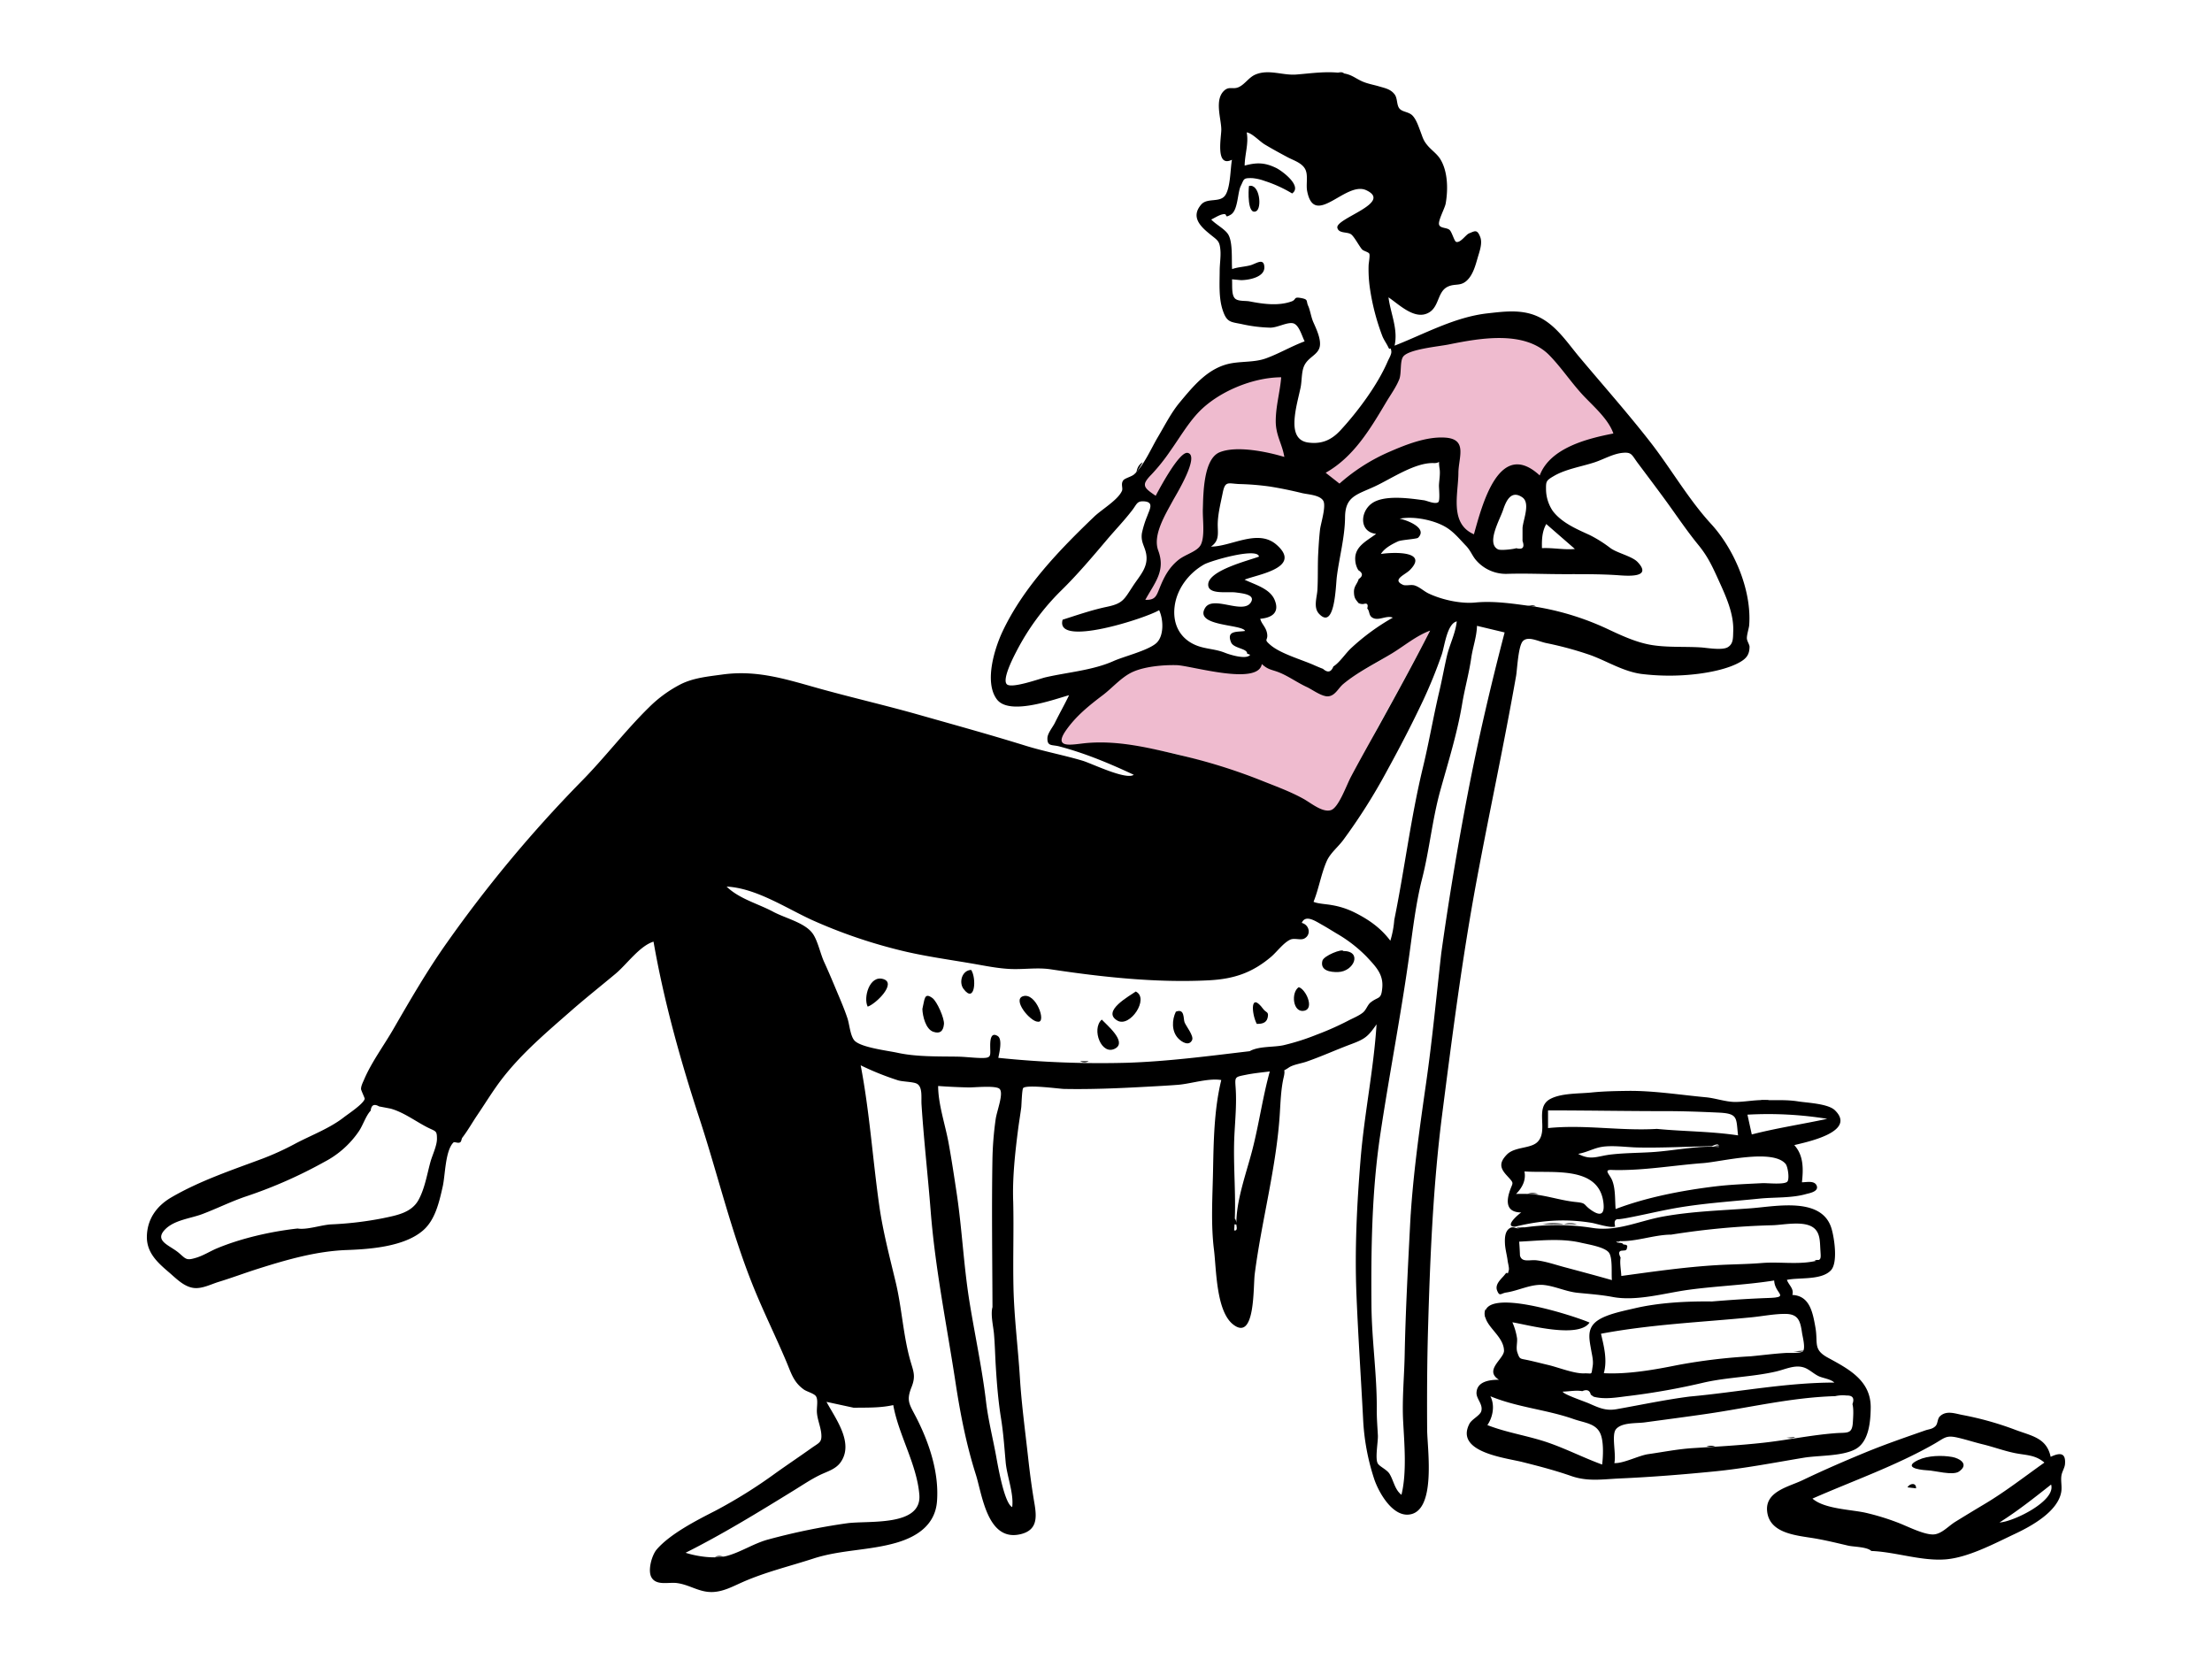 <svg xmlns="http://www.w3.org/2000/svg" width="1024" height="768" viewBox="0 0 1024 768"><rect width="1024" height="768" fill="none"/><path d="M662,292c-7.635,14.928-15.7,29.46-23.847,44.116-4.312,7.759-18.218,39.849-21.81,41.076-3.867,1.32-27.559-12.612-34.359-15.341C569.9,357,558.42,352.408,545.8,349.418c-14.132-3.349-28.377-5.818-43.036-4.573-6.421.546-17.048,2.1-10.667-6.922,4.652-6.577,9.158-12.634,15.476-17.385,4.6-3.459,11.339-9.8,16.723-12.114,5.649-2.425,13.98-1.888,20.051-1.745,6.563.155,37.844,9.916,39.565-.257,3.191,2.9,5.049,1.78,8.7,3.2,4.121,1.6,6.69,4.7,10.782,6.573,2.655,1.217,7.549,6.023,10.5,6.052,3.923.039,4.979-3.21,7.8-5.608,6.311-5.374,14.716-8.911,21.565-13.58C649.289,298.944,655.031,294.658,662,292ZM593.276,174c-.536,6.815,1.3,13.147,1.259,20.159-.019,3.06-.158,6.119.771,9.067.834,2.643.251,7.391.694,10.158-7.806-2.376-22.309-5.9-30.279-2.7-7.619,3.063-8.578,17.23-8.846,24.121-.183,4.7,1.9,11.931.321,16.427-.737,2.1-.743,2.774-.7,2.963l.006.02c-.15-.077-.762-.076-2.919,1.481-2.14,1.542-4.693,2.392-6.807,4.1-3.844,3.1-4.5,6.616-6.4,11.111-1.843,4.366-6.752,8.246-12.232,8.088,4.405-7.984,10.521-15.44,7.011-24.817-2.648-7.078,1.994-15.384,5.645-22.107,1.209-2.227,14.61-19.286,8.672-20.488-3.856-.782-12.707,17.326-14.4,20.488-4.723-3.193-6.844-7.129-3.209-11.938,2.792-3.693,6.22-6.851,8.937-10.675,4.412-6.207,8.712-13.615,13.952-19.128C563.959,180.649,580.024,174.059,593.276,174Zm-36.771,80.219c.052.035.03.069.007.017Zm160.455-90.8c5.881,5.634,13.32,10.307,19,16.22,4.975,5.176,11.674,13.883,14.037,20.8-12.126,2.337-32.275,9.5-37.1,22.221C694.038,205.35,686.742,237,683,250.236c-11.037-4.776-8.836-20.676-8.69-29.96.113-7.364,4.6-16.081-6.094-16.684-7.991-.449-15.751,2.805-22.958,5.852a95.136,95.136,0,0,0-25.69,16.025L612,219.577c12.415-6.97,18.886-20.3,26.153-32.5,2.318-3.891,5.415-8.217,7.1-12.422,1.169-2.908,1.992-8.778,3.274-11.363,2.017-4.065,21.714-5.184,26.932-6.232C689.239,154.3,705.7,152.639,716.96,163.423Z" fill="#efbbcf" fill-rule="evenodd"/><g transform="translate(67.995 33.043)"><path d="M645.826,220.711c5.088-.26,10.154.877,15.242.381q-6.627-5.772-13.253-11.541c-1.952,3.427-2.094,7.325-1.989,11.16Zm-120.717-79.1c-13.17.058-29.235,6.673-38.384,16.334-4.847,5.121-8.853,12-12.953,17.749A87.688,87.688,0,0,1,465,186.672c-4.867,4.943-3.473,6.073,2.01,9.795,1.736-3.252,10.938-20.639,14.795-19.857,5.86,1.189-5.458,19.556-6.7,21.844-3.661,6.769-9.573,16.226-6.917,23.365,3.505,9.425-1.577,14.8-5.99,22.827,4.635.135,5.091-1.673,6.688-5.625,2.052-5.081,4.29-9.325,8.628-12.837,3.359-2.719,8.853-3.865,10.432-7.148,1.952-4.06.727-12.075.885-16.591.24-6.861.258-23.082,7.819-26.131,7.922-3.194,22.165-.183,29.91,2.183-.967-6.047-4.017-10-3.975-16.717.045-7.033,1.982-13.309,2.519-20.167ZM423.933,253.83c6.889-2.182,13.42-4.48,20.508-5.965,7.417-1.557,7.913-3.337,12.094-9.7,3.169-4.821,7.015-8.58,6.117-14.485-.576-3.788-2.649-5.633-2.026-9.892a45.509,45.509,0,0,1,2.509-8.033c1.092-3.081,3.354-6.574-1.906-6.726-2.9-.084-3.048,1.448-5.013,4.021-3.628,4.754-7.8,9.069-11.665,13.628-6.7,7.915-13.816,16.338-21.3,23.663a110.8,110.8,0,0,0-20.678,28.1c-.984,1.906-6.965,13.131-4.413,15.333,2.343,2.021,15.375-2.693,17.752-3.245,10.258-2.381,21.9-3.231,31.592-7.556,4.937-2.2,15.833-4.833,19.733-8.243,3.626-3.169,3.463-10.846,1.359-15.314-5.889,3.663-48.458,17.484-44.662,4.409Zm128.161-63a86.723,86.723,0,0,1,23.487-14.881c7.592-3.3,17.023-6.981,25.469-6.407,10.524.712,6.126,9.189,6.089,16.408-.049,9.578-4.247,23.376,7.189,28.346,3.734-13.263,11.6-44.625,30.455-27.246,4.818-12.753,22-17.069,34.1-19.411-2.194-6.442-8.855-12.274-13.472-17.111-5.776-6.049-10.336-13.139-16.123-19.074-11.432-11.72-32.141-7.957-46.614-5.035-4.83.974-18.835,2.2-21.176,5.746-1.467,2.226-.647,7.661-1.735,10.382-1.5,3.749-4.06,7.223-6.115,10.686-7.5,12.633-15.123,25.347-27.952,32.581Zm41.951,68.058c-6.787,2.605-11.78,6.959-17.8,10.627-7.3,4.446-15.859,8.611-22.41,14.1-2.4,2.009-3.744,5.479-7.052,5.7-2.878.2-7.263-3.147-9.815-4.316-4.28-1.965-8.368-4.942-12.669-6.693-3.535-1.439-5.1-1.145-8.158-3.943-1.716,10.21-32.925.666-39.472.51-6.057-.143-14.368.575-20,3.008-5.372,2.32-9.571,7.425-14.169,10.9-6.3,4.769-12.316,9.593-16.956,16.195-6.366,9.053,3.238,6.491,9.643,5.944,14.62-1.249,28.841,2.233,42.936,5.593A258.991,258.991,0,0,1,515.217,328c6.783,2.739,13.921,5.257,20.3,8.817,3.363,1.878,8.817,6.474,12.675,5.149,3.539-1.214,7.066-11.358,9.211-15.41,4.167-7.864,8.55-15.6,12.852-23.385,8.125-14.711,16.174-29.3,23.79-44.284Zm-83.522,194.7c4.183-2.4,11-1.755,15.627-2.762a105.788,105.788,0,0,0,15.466-4.922,132.956,132.956,0,0,0,14.428-6.406c2.109-1.119,4.92-2.221,6.869-3.774,1.571-1.252,2.143-3.577,3.592-4.713,3.778-2.963,4.888-1.1,5.4-6.82.549-6.209-2.934-9.725-7.27-14.371a64.355,64.355,0,0,0-13.8-10.678c-2.158-1.294-4.463-2.75-6.666-3.984-3.331-1.871-7.8-4.98-9.544-.966,3.641.929,4.444,5.579,1.157,7.25-1.8.918-4.536-.43-6.571.546-3.141,1.506-6.163,5.708-8.852,7.971-8.826,7.431-17.267,10.217-28.82,10.814-24.139,1.245-49.417-1.508-73.092-5.086-6.093-.922-12.176.076-18.326-.144-5.984-.213-12.223-1.522-18.105-2.533-11.33-1.946-23.272-3.547-34.426-6.411a237.579,237.579,0,0,1-39.69-13.746c-12.148-5.566-25.879-14.764-39.524-15.473,5.822,5.7,14.548,7.9,21.552,11.653,5.724,3.067,14.676,5.037,18.293,10.092,2.354,3.29,3.535,9.333,5.313,13.191,1.967,4.27,3.782,8.607,5.6,12.94,1.829,4.36,3.734,8.722,5.219,13.213.92,2.786,1.316,8.561,3.488,10.467,3.464,3.039,15.061,4.388,19.731,5.4,8.718,1.89,18.662,1.638,27.554,1.769,3.675.054,7.379.556,10.89.624,4.931.094,4.461-.76,4.39-5.04-.04-2.571.012-7.247,3.45-5.13,2.343,1.444.731,7.834.3,10.1a456.575,456.575,0,0,0,59.642,2.284c19.211-.643,37.757-3.121,56.734-5.358Zm88.641-45.056c3.464-24.87,7.684-50.155,12.408-74.7,4.774-24.806,10.514-49.387,16.97-74.1l-12.794-3.058c-.158,5.207-1.919,9.73-2.67,14.913-1.036,7.155-3.017,14.1-4.2,21.232-2.252,13.555-6.426,26.818-10.1,40.035-3.748,13.475-5,27.358-8.444,40.9-2.839,11.157-4.289,23.447-5.873,34.917-3.845,27.827-9.323,55.708-13.492,83.549-3.91,26.1-4.3,52.735-4.077,79.08.138,16.086,2.592,32.124,2.463,48.231-.031,3.981.3,7.95.511,11.925.146,2.8-1.361,10.579-.083,12.928.809,1.488,4.283,2.859,5.513,4.925,1.946,3.267,2.356,7.173,5.481,9.646,2.533-10.217,1.336-23.7.782-34.128-.535-10.046.505-20.428.71-30.629.4-20.01,1.46-39.727,2.486-59.747,1.124-21.955,4.323-44.444,7.446-66.234,2.841-19.812,4.737-39.977,6.969-59.683Zm-92.7-311.889-4.12-.383c.205,2.894-.406,7.581,1.634,9.091,1.546,1.144,4.676.768,6.55,1.134,6.142,1.2,13.26,2.205,19.357.017,2.369-.849.848-2.181,4.11-1.628,3.93.668,2.495,1.29,3.63,3.742.874,1.892,1.324,5.111,2.316,7.383,1.328,3.04,4.019,8.479,2.869,11.989-1.118,3.412-5.291,4.443-7.064,8.307-1.32,2.873-1.008,7.049-1.693,10.213-.914,4.221-2.07,8.425-2.581,12.723-.642,5.414-.422,11.768,6.287,12.608,6.227.78,10.679-1.221,14.854-5.756,7.975-8.656,17.08-20.877,21.764-31.766.547-1.273,1.894-3.4,1.707-4.757-.371-2.694-.533.032-1.387-1.838-.815-1.789-2.094-3.412-2.846-5.4a104.563,104.563,0,0,1-5.707-22.156,60.9,60.9,0,0,1-.572-10.251c.027-1.179.735-4.719.313-5.526s-2.674-1.2-3.373-2.008c-1.3-1.5-3.524-5.754-4.96-6.88-1.767-1.384-5.72-.288-6.438-3.041C549.966,68.06,577.138,60.883,564.443,55c-9.477-4.39-24.014,17.8-27.328.339-.575-3.025.52-7.131-.807-9.9-1.467-3.064-5.458-4.209-8.246-5.7-3.558-1.9-7.153-3.854-10.61-5.936-2.372-1.427-5.789-5.216-8.313-5.563.994,5.143-.911,10.241-.943,15.374,5.468-1.48,9.231-1.511,14.628,1.12,2.57,1.252,12.254,8.359,7.348,11.777a60.534,60.534,0,0,0-12.658-5.769,22.711,22.711,0,0,0-5.789-1.325c-4.315-.087-3.708.365-5.327,3.618-1.562,3.134-1.227,11.308-4.655,13.309-3.545,2.069-.811-.827-3.838-.158-1.727.382-3.608,1.666-5.189,2.391,2.166,2.351,6.537,4.5,7.973,7.108,2.1,3.807,1.369,11.68,1.7,15.845,2.743-.982,5.63-1.022,8.411-1.751,2.613-.686,6.238-3.657,6.511.71.3,4.866-7.389,6.157-10.844,6.157Zm35.7,128.125c.213-4.205.447-8.409.915-12.6.316-2.812,2.986-10.969,1.477-13.439-1.642-2.687-7.143-2.858-9.79-3.5-5.074-1.237-9.941-2.25-15.1-3.067a123.077,123.077,0,0,0-13.993-1.126c-5.206-.235-6.5-1.617-7.647,4.119-.9,4.511-2.118,9.209-2.286,13.828-.159,4.334,1.151,8.1-3.146,11.018,9.434,0,21.72-8.4,30.328-.888,12.314,10.739-9.115,13.833-14.766,16.2,4.7,2.283,11.671,4.076,13.882,9.291,2.481,5.844-1.119,8.329-6.629,8.8.518,2.253,2.5,3.716,3.093,6.425.865,3.972-1.942,2.657,1.639,5.729,4.717,4.044,14.425,6.748,20.209,9.324q2.032.909,4.112,1.706,3.249,2.893,4.8-1.1c2.967-1.878,5.608-6.069,8.24-8.506a102.124,102.124,0,0,1,19.277-14.1c-2.885-1.194-6.335,1.505-9.1.191-2.237-1.062-1.395-2.994-2.734-4.441q.806-2.83-1.7-2.071a4.041,4.041,0,0,1-2.331-.424c-1.4-1.734-2.029-2.3-2.122-4.982-.1-2.842,1.548-3.845,2.18-6.121q3.079-2.1-.14-4.122a9.73,9.73,0,0,1-1.444-4.7c-.408-6.27,5.314-8.8,9.678-12.113-7.814-.859-7.516-10.023-2.109-14.03,5.6-4.153,17.469-2.452,24.245-1.516,1.41.194,5.217,2.012,6.642.852.874-.71.257-6.715.3-7.775.092-2.406.676-5.275.293-7.669-.8-5.012.9-2.487-2.71-2.627-8.587-.333-19.523,7.163-27.077,10.7-8.456,3.956-13.891,4.565-13.979,14.373-.084,9.288-2.688,18.542-3.825,27.681-.5,3.991-.852,24.728-8.157,17.076-2.832-2.968-1.018-7.533-.808-11.194.287-5.037.117-10.152.29-15.2ZM69.772,535.667c4.18.742,10.989-1.658,15.549-1.909a158.344,158.344,0,0,0,24-2.858c6.112-1.3,13.077-2.441,16.373-8.357,2.946-5.288,3.988-11.909,5.575-17.68.842-3.063,3.017-7.506,3.017-10.675,0-4.121-.556-3.309-4.853-5.564-5.44-2.854-10.732-6.83-16.6-8.45q-2.663-.521-5.328-1.019-3.449-2-3.9,1.965c-2.244,2.366-3.559,6.727-5.442,9.494A43.69,43.69,0,0,1,82.119,504.86a213.85,213.85,0,0,1-35.982,15.875c-7.073,2.358-13.6,5.667-20.508,8.267-5.538,2.083-13.182,2.717-17.437,7.353-4.8,5.231,2.578,7.133,6.679,10.669,3.36,2.9,3.426,3.563,8.022,2.156,3.424-1.048,6.46-3.052,9.749-4.411,11.265-4.653,24.9-7.749,37.129-9.1Zm257.443,82.972q-6.3-1.363-12.6-2.723c4.128,7.707,12.812,18.985,6.579,27.906-2.329,3.332-6.2,4.283-9.664,5.974-4.19,2.046-8.057,4.668-12.017,7.106-16.33,10.055-32.926,20.252-50.133,28.879,5.387,1.739,13.669,2.942,19.217,1.427,6.46-1.765,12.441-5.815,19.074-7.587a298.8,298.8,0,0,1,36.512-7.509c9.881-1.331,34.615,1.678,33.414-13.183-1.141-14.109-9.569-27.569-12.076-41.517-6.154,1.366-12.024,1.127-18.311,1.227ZM577.454,392.818c4.785-23.486,7.643-47.37,13.288-70.688,2.815-11.632,4.8-23.424,7.55-35.059,1.281-5.413,2.248-10.879,3.494-16.282,1.263-5.47,3.979-10.519,4.6-16.174-4.573,1.132-5.631,11.6-7.017,15.545a220,220,0,0,1-8.583,21.1c-5.194,11-10.705,21.613-16.564,32.277A267.725,267.725,0,0,1,553.8,355.871c-2.535,3.375-5.976,6.02-7.611,9.722-2.57,5.825-3.651,12.767-6.106,18.827,1.73.878,6.2,1.1,8.316,1.515a37.188,37.188,0,0,1,10.495,3.346c6.673,3.3,12.279,7.219,16.738,13.163a43.849,43.849,0,0,0,1.821-9.626Zm-186,179.192c-.079-22.619-.4-45.431-.029-67.882a153.214,153.214,0,0,1,1.514-19.146c.567-3.889,3.908-12.154,1.712-14.019-1.877-1.594-11.782-.544-14.213-.6-4.715-.109-9.414-.319-14.138-.673,0,8.382,3.275,17.9,4.8,26.193,1.418,7.736,2.584,15.514,3.755,23.284,2.534,16.827,3.255,33.886,6.006,50.758,2.493,15.3,5.782,30.533,7.6,45.828.995,8.4,3.008,16.318,4.573,24.709.817,4.377,3.8,22.4,7.549,24.172.794-6.466-2.447-14.273-3.028-20.81-.6-6.75-1.063-13.544-2.157-20.329-1.285-7.965-1.934-16.128-2.427-24.191-.3-4.935-.392-9.854-.819-14.784-.308-3.578-1.662-9-.69-12.509ZM509.332,269.549c.156-2.463-6.219-2.363-7.406-5.2-2.409-5.748,3.081-4.714,6.456-5.308-1.2-3.2-23.739-2.033-18.488-10.664,3.642-5.987,17.453,3.177,21.144-2.513,2.426-3.737-4.176-4.251-6.795-4.626-3.94-.564-13.222,1.26-12.917-3.853.385-6.424,18.431-10.858,23.493-12.745-.561-4.4-22.28,1.854-25.423,3.637-7.115,4.037-12.565,11.278-13.609,19.326-1.216,9.365,3.533,16.739,12.886,19.037,3.9.958,6.782,1.065,10.39,2.505,2.375.947,10.059,3.309,11.686.919l-1.417-.52Zm127.5-58.245c.36-4,3.727-11.526-.152-14.154-5.428-3.677-7.676,2.382-8.906,6.022-1.5,4.444-7.826,15.322-2.3,18.091,1.285.644,7.38-.1,8.455-.53q4.492,1.172,2.9-3.367ZM504.374,534.24c-.341-10.929,4.553-24.069,7.326-34.773,3.144-12.129,4.8-24.5,8.13-36.5-3.705.446-7.444.811-11.1,1.554-5,1.014-5.084.854-4.725,5.753.535,7.357-.166,14.571-.546,21.925-.761,14.725,1.093,29.692-.14,44.324q1.648.418,1.059-2.288ZM642.65,247.8a126.376,126.376,0,0,1,34.418,10.752c6.019,2.818,12.648,5.845,19.373,6.97,7.473,1.251,15.4.664,23.029,1.147,2.69.169,9.762,1.477,12.385-.106,2.6-1.568,2.4-4.224,2.517-7.391.315-8.145-3.372-16.12-6.687-23.428-2.844-6.269-4.994-11.056-9.407-16.45-5.667-6.926-10.6-14.4-15.909-21.631-4-5.45-8.045-10.822-12.124-16.265-2.918-3.9-2.779-5.239-7.177-4.8-4.33.43-8.69,2.989-12.769,4.346-6.054,2.013-13.385,3.118-18.906,6.338-3.569,2.082-3.729,2.465-3.687,6.1a18.233,18.233,0,0,0,3.154,10.159c4.206,5.5,11.177,8.406,17.159,11.147a59.736,59.736,0,0,1,9.533,6.022c3.319,2.359,10.016,3.748,12.556,6.436,7.4,7.828-6.067,6.28-9.828,6.044-8.117-.511-16.19-.433-24.367-.439-8.925-.006-17.779-.421-26.579-.131a18.287,18.287,0,0,1-14.406-6.8c-1.616-2.111-2.246-4.106-4.36-6.3-2.77-2.867-5.18-5.888-8.55-8.107-5.515-3.63-15.536-5.685-22.1-4.329,2.351.328,13.407,4.092,8.54,8.822-.593.576-7.7.953-9.25,1.663-2.79,1.281-6.306,3.143-7.942,5.849,4.764-.8,22.432-1.723,13.419,7.418-2.213,2.244-8.565,4.483-3.159,6.869,1.241.548,3.726-.228,5.324.267,2.376.735,4.318,2.7,6.544,3.751,6.313,2.978,15.015,4.815,21.6,4.162,9.111-.9,18.6.723,27.654,1.916ZM401.05,523.224c.311,13.131-.163,26.34.117,39.531.3,14.087,2.106,27.893,2.968,41.839.773,12.5,2.461,24.759,3.832,37.2.788,7.164,1.7,14.016,2.91,21.126,1.136,6.654,1.329,12.517-6.625,14.306-15.209,3.422-17.572-18.457-20.511-27.676-4.388-13.758-7.2-28.2-9.375-42.463-4.047-26.563-9.429-52.755-11.529-79.542-1.293-16.495-3.168-32.822-4.232-49.3-.209-3.229.615-8.205-2.221-9.643-1.706-.864-6.4-.872-8.557-1.5a128.723,128.723,0,0,1-17.385-6.98c4.154,21.72,5.526,43.333,8.642,65.244,1.653,11.626,4.817,23.673,7.559,35.117,2.841,11.857,3.472,24.625,6.749,36.225,1.444,5.112,2.666,7.2.571,12.443-2.57,6.441-.865,7.983,2.358,14.309,5.929,11.638,10.455,25.374,9.45,38.495-.82,10.715-8.917,16.325-18.946,19.216-12.546,3.616-25.683,3.188-38.305,7.294-11,3.577-22.169,6.219-32.848,10.941-4.306,1.9-8.4,4.162-13.179,4.512-6.557.476-10.979-3.329-17.172-4.122-3.871-.494-9.54,1.352-11.769-2.706-1.769-3.217.232-10.237,2.452-12.826,6.234-7.278,18.719-13.619,27.126-17.913a228.829,228.829,0,0,0,28.044-17.532c5.441-3.874,10.991-7.59,16.429-11.469,3.6-2.569,4.964-2.585,4.6-6.664-.293-3.254-1.76-6.409-2.016-9.741-.2-2.552.7-6.03-.508-7.7-.887-1.228-4.217-2.094-5.526-3.025-4.788-3.394-5.876-7.593-8.05-12.756-4.939-11.727-10.613-23.124-15.382-34.945-10.24-25.38-16.488-52.068-24.977-77.966-8.672-26.46-16.427-54.236-21.2-81.687-6.392,1.945-12.423,10.551-17.513,14.809C210.148,423.433,203.1,429,196.36,434.911c-11.053,9.693-22.245,19.119-31.379,30.726-4.4,5.59-8,11.607-11.988,17.48-2.3,3.393-4.447,7.234-6.939,10.462-.4.518-.412,1.582-.843,2.023-.95.969-2.762-.322-3.371.317-3.755,3.927-3.706,15.078-4.877,20.26-1.612,7.142-3.423,15.354-9,20.275-8.614,7.6-24.5,8.78-35.4,9.175-13.99.506-27.561,4.4-40.834,8.592-6.191,1.953-12.22,4.237-18.434,6.133-3.574,1.092-7.651,3.268-11.468,2.85-4.6-.5-8.237-4.378-11.609-7.257C4.825,551.343-.17,546.8,0,539.248c.195-8,4.527-14.035,11.352-18.008,13.2-7.681,27.953-12.6,42.176-17.912A128.127,128.127,0,0,0,68.86,496.3c7.363-3.872,15.84-7.032,22.373-12.144,1.927-1.508,9.005-6.129,9.609-8.513.079-.311-1.69-3.95-1.7-4.527-.018-1.485.862-3.093,1.4-4.364,3.4-8,9.111-15.7,13.475-23.248,7.992-13.818,16.015-27.71,25.281-40.706a603.434,603.434,0,0,1,61.635-73.9c10.921-11.026,20.358-23.534,31.433-34.408a59.062,59.062,0,0,1,14.426-10.61c6.027-3.117,12.792-3.728,19.7-4.679,16.74-2.3,30.72,2.647,46.436,6.957,14.858,4.073,29.732,7.509,44.673,11.751,16.408,4.659,32.648,9.128,49,14.206,8.739,2.713,17.73,4.379,26.511,6.982,4.228,1.252,20.213,9.1,23.738,6.524-11.1-5.211-22.482-9.961-34.362-13.106-3.5-.925-5.734.1-5.6-3.919.071-2.191,2.534-5.149,3.42-6.953,2.123-4.318,4.527-8.538,6.6-12.869-7.532,2.138-27.777,9.54-33.453,1.888-5.94-8.009-.981-23.712,2.742-31.554,9.718-20.472,26.245-37.555,42.349-52.986,3.484-3.337,10.993-7.694,12.849-11.943.565-1.293-.664-3.191.61-4.869.757-1,3.8-1.681,5.016-2.757,4.428-3.92,7.961-12.168,11.02-17.307,3.205-5.382,6.092-11.21,10.119-16.039,6.586-7.9,13.386-16.266,24.052-18.113,5.231-.9,10.787-.422,15.8-2.229,6.063-2.185,11.824-5.627,17.946-7.889-1.519-3.123-2.75-8.089-5.7-8.43-2.837-.329-7,2.11-10.246,2.092a68.011,68.011,0,0,1-13.367-1.688c-5.066-1-6.735-.82-8.581-6.315-1.937-5.756-1.449-12.442-1.432-18.421.007-2.922.587-6.549.338-9.416-.373-4.321-1.214-4.487-4.6-7.235-4.232-3.433-9.449-7.977-4.265-13.942,2.8-3.223,8.557-.717,11.038-4.18,2.527-3.528,2.4-12.389,3.174-16.533-7.789,3.829-4.933-10.486-4.934-13.93,0-5.012-3.361-14.026,1.475-18.2,2.247-1.936,3.916-.334,6.485-1.447,2.932-1.27,4.778-4.6,7.9-5.891,6.2-2.567,12.528.524,18.893.014,7.3-.585,14.472-1.713,21.813-.542,3.478.553,4.942,1.874,7.885,3.355,2.83,1.424,5.7,1.814,8.774,2.731,2.736.816,5.134,1.228,6.981,3.612,1.462,1.886.867,5.057,2.342,6.683,1.455,1.6,4.334,1.369,6.068,3.271,1.665,1.825,2.661,4.842,3.527,7.114,1.169,3.06,1.306,4.209,3.365,6.658,1.795,2.137,4.379,3.856,5.877,6.293,3.529,5.746,3.619,14.056,2.493,20.52-.383,2.2-3.573,7.891-3.074,9.764.475,1.783,3.467,1.314,4.822,2.441,1.17.974,2.2,5.315,3.124,5.58,1.994.572,4.454-3.367,5.966-3.957,2.626-1.027,3.725-2.081,5.18,1.79,1.078,2.873-.424,6.771-1.215,9.513-1.006,3.49-2.118,7.693-4.784,10.331-3.134,3.1-5.643,1.407-9.1,3.078-5.183,2.5-3.654,10.334-10.031,12.572-6.077,2.132-12.773-4.576-17.369-7.66.952,7.486,4.536,14.7,2.815,22.372,13.978-5.476,27.8-13.248,43.034-14.96,7.767-.874,15.613-1.908,22.945,1.316,8.582,3.774,13.841,12.1,19.65,19.016,10.917,13,22.119,25.636,32.6,39.054,9.611,12.309,17.714,26.571,28.293,38.1,10.726,11.687,18.822,30.65,17.647,46.835-.106,1.46-1.237,4.779-1.06,6.355.138,1.206,1.235,2.736,1.218,3.709-.06,3.275-1.143,5.161-4.264,6.977-5.412,3.152-13.476,4.747-19.591,5.529a106.885,106.885,0,0,1-26.207.042c-8.384-1.147-15.754-5.84-23.465-8.676a159.346,159.346,0,0,0-20.662-5.63c-3.92-.877-8.26-3.3-10.683-.955-2.224,2.158-2.686,13.226-3.2,16.169-5.623,31.9-12.3,62.716-18.223,94.452-6.707,35.972-11.294,71.93-15.958,108.208-4.24,32.976-5.626,66.325-6.574,99.271-.453,15.716-.518,31.263-.422,46.992.054,8.808,4.457,38.209-8.6,39.334-7.673.664-13.811-10.338-15.867-16.337a104.4,104.4,0,0,1-5.191-28.189c-1-19.169-2.3-38.351-3.076-57.528-.837-20.775.228-41.934,1.936-62.642,1.719-20.846,6.05-41.388,7.378-62.265-3.985,5.687-5.261,6.756-11.9,9.232-6.946,2.594-13.628,5.661-20.637,8.079-2.384.822-6.1,1.337-8.06,2.684-3.607,2.484-1.237-.335-2.389,4.5-1.23,5.166-1.462,11.368-1.789,16.675-1.535,24.91-8.436,49.643-11.619,74.422-.768,5.983.328,31.379-9.968,23.375-7.929-6.164-7.772-25.525-8.9-34.594-1.5-12.089-.665-24.518-.428-36.68.271-13.851.5-28.378,3.808-41.9-5.913-1.012-14.138,1.745-20.09,2.209-5.154.4-10.29.656-15.415.938-12.222.671-24.81,1.207-37.238.967-2.263-.044-17.044-2.114-18.933-.445-.613.541-.8,7.994-.915,8.9-.435,3.424-1.025,6.845-1.465,10.251-1.4,10.885-2.671,22.574-2.269,33.456Z" fill-rule="evenodd"/><path d="M620.551,626.676c9.327,3.645,19.227,4.968,28.633,8.288,8.409,2.969,16.218,6.96,24.5,9.978.485-3.842.742-10.346-.676-13.966-2.008-5.126-7.294-5.252-12.5-7.078-12.665-4.443-25.988-5.38-38.562-10.572,2.153,4.144,1.192,9.632-1.395,13.35m161.011-13.405c-20.145.591-39.4,5.278-59.249,8.178-9.662,1.409-19.331,2.668-29,3.984-3.721.506-10.5-.09-13.208,3.131-2.242,2.67.215,11.777-.781,15.689,4.072.3,11.3-3.5,15.72-4.133,6.882-.979,13.673-2.349,20.625-2.786,11.012-.694,21.832-1.283,32.825-2.509,11.179-1.246,22-3.562,33.264-4.409,5.478-.412,7.681.615,8-5.167.127-2.261.437-6.046-.2-8.275q1.52-4.112-2.7-3.994a15.875,15.875,0,0,0-5.3.291M742.6,594.815c5.447-.51,10.918-1.244,16.379-1.55,1.107-.063,6.724.275,7.642-.755,1.3-1.456-.148-6.783-.387-8.432-.809-5.6-1.7-8.864-7.819-8.877-5.16-.012-10.5,1.079-15.642,1.582-23.333,2.287-46.548,3.253-69.624,7.6,1.405,5.981,3,12.152,1.319,18.269,11.07.571,23.223-1.559,34.042-3.744a261.474,261.474,0,0,1,34.09-4.089M705.67,538.5c-8.337.038-17.148,3.709-25.374,2.891-.123,1.53,2.51.26,3.237,1.692q2.329.006,1.619,1.523a1.084,1.084,0,0,1-1.059,1.212c-.363.033-.726.063-1.087.094q-2.387.078-.781,3.222c-.46,2.6.229,5.9.33,8.505,14.783-2.012,29.145-4.1,44.032-5,7.029-.424,14.052-.423,21.071-1,7.724-.636,16.155.728,23.7-.718,4.037-.773,3.614-.719,3.32-5.969-.18-3.189-.113-6.975-2.71-9.3-4.336-3.885-14.211-1.639-19.4-1.5A354.428,354.428,0,0,0,705.67,538.5m8.533,74.961c22.333-2.028,44.5-6.47,66.957-6.47-1.588-1.587-5.047-2-7.023-2.862-2.254-.986-4.381-3.087-6.583-3.95-4.419-1.73-8.916.674-13.455,1.713-10.949,2.507-22.183,2.593-33.15,5.052a321.437,321.437,0,0,1-34.369,6.178c-5.5.614-11.4,1.862-16.83.41l-1.324-.946q-.713-3.033-3.955-1.619c-2.746-.524-6.242.152-9.007.221-.112,1.1,10.1,4.567,12.048,5.424,4.691,2.066,7.873,3.579,12.883,2.693,11.284-1.993,22.382-4.371,33.808-5.844m-78.561-65.293c.873,3.4,4.538,1.855,7.693,2.229,4.234.5,8.448,1.963,12.55,3.065,7.448,2,14.9,3.975,22.317,6.092-.292-3,.37-9.815-1.213-12.474-1.661-2.786-9.536-4.007-13.2-4.857-9.244-2.139-19.118-.921-28.509-.471q.247,3.2.366,6.416m88.8,21.285c8.771-.743,17.552-1.32,26.348-1.63,10.056-.352,2.747-1.959,2.535-8.092-13.218,2.109-26.553,2.525-39.729,4.327-10.916,1.495-23.921,5.4-35.056,3.3-5.251-.988-10.614-1.369-16.2-1.927-5.27-.527-10.243-2.983-15.45-3.593-5.844-.685-11.815,2.6-17.629,3.468-2.465.369-3.037,2.04-4.2-.927-1.207-3.076,2.25-5.591,3.611-7.431,1.589-2.149.929,1.341,1.811-2.015.248-.941-.423-3.3-.546-4.317-.311-2.561-1.116-5.34-1.241-7.9-.116-2.348-.136-5.931,2.413-7.3,1.555-.836,2.658.384,4.013.147a105.788,105.788,0,0,1,33.771-.215c11.637,1.925,21.653-3.172,33.123-5.239,13.455-2.424,27.052-2.788,40.624-3.812,11.6-.876,32.807-5.417,37.228,9.4,1.252,4.2,3.076,15.761-.293,19.334-4.419,4.693-14.652,3.2-20.367,4.415.854,2.432,3.4,4.085,2.519,6.981,8.009.378,9.425,7.943,10.679,15.006,1.3,7.306-1.234,10.211,5.749,14.016,9.733,5.3,20.043,10.657,19.852,23.286-.1,6.35-.806,15.926-7.326,19.22-6.377,3.223-16.763,2.679-23.792,3.848-13.612,2.267-27.272,4.926-40.967,6.287-14.583,1.45-29.407,2.639-44.014,3.287-7.958.354-14.833,1.556-22.519-1.122-7.557-2.633-14.95-4.555-22.746-6.511-7.7-1.927-31.261-4.525-24.394-17.688,1.1-2.107,4.853-3.781,5.46-5.773.978-3.213-2.327-5.72-2.188-8.623.252-5.311,6.244-5.978,10.382-5.978-7.092-4.436,2.406-9.688,2.349-13.454-.1-6.635-8.351-10.941-8.818-16.5-1.135-13.536,41.8.558,48.413,3.487-5.087,7.543-28.687,1.016-35.716-.129a29.382,29.382,0,0,1,2.153,7.362c.225,2.1-.578,4.5.157,6.618,1.16,3.345,1.12,2.705,5.226,3.616,3.039.674,6.043,1.454,9.071,2.168,4.652,1.1,11.969,4.042,16.578,3.881,4.042-.14,3.244,1.113,3.985-3.377.4-2.413-.282-4.978-.688-7.342-.849-4.954-2.091-9.642,2.236-13.2,4.125-3.39,12.821-5,17.88-6.2,11.231-2.653,24.192-3.3,35.715-3.166" fill-rule="evenodd"/><path d="M777.88,484.893a171.429,171.429,0,0,0-36.93-1.927q1,4.581,2.008,9.158c11.561-2.977,23.289-4.722,34.922-7.231ZM678.7,508.582c-4.891-.359-1.488,1.829-.281,5.03,1.485,3.934,1.167,8.906,1.508,13.047,14.311-5.457,30.962-8.652,46.178-10.488,7.216-.871,14.536-1.121,21.793-1.493,2.144-.109,9.891.789,11.46-.654,1.165-1.074.347-6.994-.772-8.3-6.09-7.1-29.633-.969-38.15-.333-13.965,1.043-27.674,3.538-41.736,3.192Zm20.326-19.025c12.672,1.217,24.908,1.1,37.58,3-.961-8.055.188-10.111-8.95-10.539-8.143-.379-16.261-.687-24.366-.683-18.226.01-36.41-.338-54.657-.338v8.185c16.876-1.728,33.484,1.393,50.393.375Zm-60.935,30.1c8-.034,15.556,2.983,23.554,3.766,4.787.468,3.283,1.062,6.6,3.465,5.172,3.744,6.662,1.75,6.013-3.338-2.2-17.209-23.987-13.35-36.542-14.307.825,4.1-1.072,7.584-3.866,10.414Zm86.442-22.095c-11.5.187-23.02.84-34.442.6-5.113-.108-11.737-1.121-16.748-.249-3.671.638-6.741,2.508-10.768,3.2,5.914,3.185,8.913,1.033,15.13.308s12.517-.709,18.755-1.086c10.243-.621,21.162-3.075,31.254-2.407q.276-2.133-3.181-.371ZM633.3,534.837c-5.278-.011,1.983-6.014,2.937-6.609-5.844,0-7.258-3.5-5.565-9.134,1.6-5.3,2.775-3.68-1.238-8.1-3.021-3.325-3.479-5.775.083-9.492,3.624-3.782,10.964-2.713,14.175-5.835,5.467-5.313-1.588-15.9,5.987-19.968,5.12-2.75,13.374-2.409,19.028-2.991,5.464-.561,11.12-.67,16.62-.744,11.991-.164,24.446,1.847,36.383,2.953,4.352.4,9.245,2.161,13.533,2.165,4.372.005,8.953-.97,13.467-.858,5.249.132,10.306-.255,15.718.607,4.147.661,13.831,1.008,17,4.091,10.563,10.273-14.485,14.991-18.794,16.145,4.386,4.8,4.2,11.157,3.542,17.206,2.088,0,5.688-.908,6.768,1.433,1.343,2.908-3.626,3.663-4.8,4-6.757,1.951-14.666,1.416-21.63,2.125-13.923,1.417-27.678,2.234-41.457,4.872-6.714,1.286-13.389,2.876-20.1,4.128q-1.737.326-3.493.521-2.694-.231-1.743,3.386c-1.863.909-8.807-1.358-10.954-1.705-12.293-1.994-23.289-1.165-35.467,1.8Z" fill-rule="evenodd"/><path d="M881.519,654.2c-7.928,6.24-15.3,12.127-23.885,17.548,6.07-.189,26.255-9.868,23.885-17.548m-3.1-10.169c-4.327-3.718-8.625-3.337-13.981-4.464-4.932-1.039-9.725-2.826-14.647-4.015-3.863-.933-7.686-2.2-11.535-3.077-5.436-1.246-5.972.125-10.97,2.973-17.727,10.1-37.563,17.052-56.234,25.251,5.481,4.826,17.814,5.034,24.665,6.573a112.382,112.382,0,0,1,14.554,4.435c4.462,1.657,11.649,5.466,16.354,5.593,3.972.108,7.2-3.8,10.62-5.906,4.5-2.77,8.976-5.492,13.509-8.193,9.593-5.716,18.562-12.72,27.665-19.17m-80.11,40.921c-2.046-1.969-8.206-1.882-10.771-2.484-5.054-1.181-10.034-2.408-15.156-3.294-8.311-1.438-21.44-2.082-22.343-12.865-.752-8.96,10.075-11.087,16.408-14.122,9.523-4.568,19.239-8.782,29-12.809,9.155-3.775,18.444-6.967,27.766-10.23,1.818-.636,3.294-.548,4.778-2,1.171-1.149.81-3.378,2.093-4.578,2.938-2.747,6.751-1.3,10.282-.6a145.981,145.981,0,0,1,23.99,6.666c7.945,3.083,15.051,3.727,16.959,12.734,4.062-1.906,7.118-2.183,6.632,3.418-.142,1.645-1.337,3.435-1.624,5.132-.422,2.5.317,5.14-.1,7.648-1.52,9.121-13.818,15.877-21.439,19.459-9.4,4.416-21.523,10.94-32.014,11.8-11.18.919-23.364-3.471-34.464-3.877" fill-rule="evenodd"/><path d="M656.005,533.634l-10,.063a28.142,28.142,0,0,1,10-.063" fill-rule="evenodd"/><path d="M461.005,180.957q-1.5,2.5-3,5c.341-2.148,1.1-3.989,3-5" fill-rule="evenodd"/><path d="M656.005,581.431q3.006.027,6,.053c-2.008-.016-4-.034-6-.053" fill-rule="evenodd"/><path d="M702.005,472.647l-7-.379,7,.379" fill-rule="evenodd"/><path d="M662.005,533.684l-6-.056a10.822,10.822,0,0,1,6,.056" fill-rule="evenodd"/><path d="M741.589,249.957q-.084-3-.169-6,.087,3,.169,6" fill-rule="evenodd"/><path d="M401.566,551.957q-.062-2.5-.123-5,.063,2.5.123,5" fill-rule="evenodd"/><path d="M456.005,470.455q2.007,0,4,.005c-1.339,0-2.67,0-4-.005" fill-rule="evenodd"/><path d="M635.005,111.276l-5,.362,5-.362" fill-rule="evenodd"/><path d="M761.005,476.477l-6-.039,6,.039" fill-rule="evenodd"/><path d="M592.579,599.957c-.05-1.335-.1-2.672-.149-4q.074,2.006.149,4" fill-rule="evenodd"/><path d="M594.559,548.957q-.054-2-.108-4,.055,2,.108,4" fill-rule="evenodd"/><path d="M560.433,571.957q.072,2,.144,4c-.048-1.336-.1-2.667-.144-4" fill-rule="evenodd"/><path d="M464.005,469.478l3-.041-3,.041" fill-rule="evenodd"/><path d="M754.005,521.522l3-.13-3,.13" fill-rule="evenodd"/><path d="M562.419,603.957c.057,1.335.114,2.671.171,4-.057-1.339-.114-2.669-.171-4" fill-rule="evenodd"/><path d="M669.606,596.957q-.1,2-.2,4,.1-2,.2-4" fill-rule="evenodd"/><path d="M554.349,1.1l-4.24-.538c1.4.324,2.937-.877,4.24.538" fill-rule="evenodd"/><path d="M493.562,513.957c-.038,1.335-.076,2.671-.115,4,.037-1.338.076-2.669.115-4" fill-rule="evenodd"/><path d="M407.608,635.957q-.1-2-.206-4,.1,2,.206,4" fill-rule="evenodd"/><path d="M731.005,523.488c1.005-.021,2.007-.043,3-.062-1.007.022-2,.042-3,.062" fill-rule="evenodd"/><path d="M391.494,280.957c.008,1.336.015,2.672.021,4-.008-1.337-.014-2.668-.021-4" fill-rule="evenodd"/><path d="M370.513,580.957c0,1.336-.009,2.672-.016,4q.006-2,.016-4" fill-rule="evenodd"/><path d="M619.748,572.957c-.036,1.335-.071,2.671-.109,4a4.878,4.878,0,0,1,.109-4" fill-rule="evenodd"/><path d="M433.005,471.457h0" fill-rule="evenodd"/><path d="M593.521,566.957q-.016-2-.032-4c.011,1.338.021,2.668.032,4" fill-rule="evenodd"/><path d="M798.005,685.416l3,.083-3-.083" fill-rule="evenodd"/><path d="M762.005,558.475l2-.035-2,.035" fill-rule="evenodd"/><path d="M737.005,561.459l2,0-2,0" fill-rule="evenodd"/><path d="M347.565,567.957c-.04-1-.081-2-.12-3q.061,1.5.12,3" fill-rule="evenodd"/><path d="M757.005,567.2c-.869.879-1.986.36-3,.416l3-.416" fill-rule="evenodd"/><path d="M638.005,535.2a4.373,4.373,0,0,1-4,.043l4-.043" fill-rule="evenodd"/><path d="M725.005,569.474l-4-.034,4,.034" fill-rule="evenodd"/><path d="M669.005,534.639l-4-.363,4,.363" fill-rule="evenodd"/><path d="M363.544,529.957q-.037,1.5-.079,3c.025-1,.052-2,.079-3" fill-rule="evenodd"/><path d="M593.428,583.957c.052-1,.1-2,.154-3-.051,1-.1,2-.154,3" fill-rule="evenodd"/><path d="M731.005,526.289l-4,.336,4-.336" fill-rule="evenodd"/><path d="M401.546,522.957c-.027-1-.055-2-.083-3,.027,1.005.056,2,.083,3" fill-rule="evenodd"/><path d="M568.623,445.957q-.118,1.5-.236,3c.079-1,.158-2,.236-3" fill-rule="evenodd"/><path d="M751.005,476.218a4.334,4.334,0,0,1-4-.007l4,.007" fill-rule="evenodd"/><path d="M592.593,614.957q-.09-1.5-.177-3c.059,1,.117,2,.177,3" fill-rule="evenodd"/><path d="M592.568,622.957q-.063-1.5-.126-3,.064,1.5.126,3" fill-rule="evenodd"/><path d="M403.484,490.957c.015-1,.028-2,.042-3-.015,1-.028,2-.042,3" fill-rule="evenodd"/><path d="M688.005,650.485c.669-.019,1.338-.038,2-.055-.673.02-1.337.037-2,.055" fill-rule="evenodd"/><path d="M365.586,658.957q-.081-1.5-.162-3,.082,1.5.162,3" fill-rule="evenodd"/><path d="M582.005,667.437c.67.014,1.34.026,2,.041l-2-.041" fill-rule="evenodd"/><path d="M727.005,475.609l-4-.3,4,.3" fill-rule="evenodd"/><path d="M734.005,476.665l-3-.415Z" fill-rule="evenodd"/><path d="M582.421,581.957q.086-4.5.168-9-.086,4.5-.168,9" fill-rule="evenodd"/><path d="M504.453,471.957q.051,3.5.1,7-.051-3.506-.1-7" fill-rule="evenodd"/><path d="M332.005,618.426c-1.669.02-3.341.04-5,.062l5-.062" fill-rule="evenodd"/><path d="M469.005,419.5c-1.671-.026-3.341-.053-5-.077,1.675.027,3.338.052,5,.077" fill-rule="evenodd"/><path d="M426.005,458.46l5-.005-5,.005" fill-rule="evenodd"/><path d="M448.005,418.424l-4,.066,4-.066" fill-rule="evenodd"/><path d="M340.005,618.468l-4-.021,4,.021" fill-rule="evenodd"/><path d="M520.005,107.631l5-.347-5,.347" fill-rule="evenodd"/><path d="M542.412,224.957l.186-5q-.095,2.5-.186,5" fill-rule="evenodd"/><path d="M502.005,240.456l-3,0,3,0" fill-rule="evenodd"/><path d="M417.005,415.441l-3,.033c1.007-.01,2-.021,3-.033" fill-rule="evenodd"/><path d="M394.005,456.3l4,.325-4-.325" fill-rule="evenodd"/><path d="M391.473,506.957q.031-2,.063-4-.031,2-.063,4" fill-rule="evenodd"/><path d="M506.005,453.653l4-.392-4,.392" fill-rule="evenodd"/><path d="M597.386,429.957c.08-1.334.159-2.67.238-4q-.119,2-.238,4" fill-rule="evenodd"/><path d="M615.005,245.613l4-.311-4,.311" fill-rule="evenodd"/><path d="M479.005,420.472l-3-.029,3,.029" fill-rule="evenodd"/><path d="M391.578,581.957q-.075-1.5-.147-3,.072,1.5.147,3" fill-rule="evenodd"/><path d="M503.7,530.957c2.186,5.42.958,1.582,1.014,2.833q-2.791.375-1.014-2.833" fill-rule="evenodd"/><path d="M412.005,415.512l-3-.109,3,.109" fill-rule="evenodd"/><path d="M616.41,313.957q.095-2,.189-4-.094,2-.189,4" fill-rule="evenodd"/><path d="M391.51,571.957q0-2-.01-4,0,2.006.01,4" fill-rule="evenodd"/><path d="M391.4,541.957q.1-1.5.209-3-.105,1.5-.209,3" fill-rule="evenodd"/><path d="M599.365,410.957q.14-1.5.28-3-.14,1.5-.28,3" fill-rule="evenodd"/><path d="M378.371,544.957c.089,1,.179,2,.268,3q-.135-1.5-.268-3" fill-rule="evenodd"/><path d="M376.357,536.957c.1,1,.2,2,.3,3-.1-1-.2-2-.3-3" fill-rule="evenodd"/><path d="M576.393,399.957q.113-1.5.224-3-.114,1.5-.224,3" fill-rule="evenodd"/><path d="M66,535.615q2-.157,4-.315l-4,.315" fill-rule="evenodd"/><path d="M567.562,559.957c-.039,1-.078,2.006-.115,3,.039-1,.077-2,.115-3" fill-rule="evenodd"/><path d="M583.393,562.957c.074-1,.148-2,.223-3q-.113,1.5-.223,3" fill-rule="evenodd"/><path d="M577.347,395.957q.158-1.5.316-3-.158,1.5-.316,3" fill-rule="evenodd"/><path d="M74,534.654l4-.393-4,.393" fill-rule="evenodd"/><path d="M498.005,419.446l-2,.022,2-.022" fill-rule="evenodd"/><path d="M391.51,532.957q0-1.5-.01-3c0,1,.007,2,.01,3" fill-rule="evenodd"/><path d="M585.583,530.957a3.079,3.079,0,0,1,.156-3q-.078,1.5-.156,3" fill-rule="evenodd"/><path d="M568.547,511.957c-.028,1-.058,2-.085,3,.029-1,.057-2,.085-3" fill-rule="evenodd"/><path d="M569.411,610.957c.062,1,.125,2,.187,3q-.093-1.5-.187-3" fill-rule="evenodd"/><path d="M643.005,247.244q1.5.214,3,.427l-3-.427" fill-rule="evenodd"/><path d="M639.005,247.337c1.341.081,2.816-.564,4,.381Z" fill-rule="evenodd"/><path d="M468.005,458.467l4-.02-4,.02" fill-rule="evenodd"/><path d="M498.005,246.284l4,.347-4-.347" fill-rule="evenodd"/><path d="M432.005,458.2l4,.018a4.152,4.152,0,0,1-4-.018" fill-rule="evenodd"/><path d="M395.619,625.957q-.114-1.5-.229-3c.077,1,.153,2,.229,3" fill-rule="evenodd"/><path d="M541.483,247.957q.023-1.5.044-3-.022,1.5-.044,3" fill-rule="evenodd"/><path d="M457.005,458.619l4-.323-4,.323" fill-rule="evenodd"/><path d="M570.471,634.957q.033,1.5.067,3c-.022-1-.045-2-.067-3" fill-rule="evenodd"/><path d="M574.005,222.648l4-.381-4,.381" fill-rule="evenodd"/><path d="M591.368,477.957q.138-1.5.274-3-.137,1.5-.274,3" fill-rule="evenodd"/><path d="M637.39,210.957q.115-1.5.229-3-.114,1.5-.229,3" fill-rule="evenodd"/><path d="M542.476,124.957c.019,1,.037,2,.058,3-.019-1-.038-2-.058-3" fill-rule="evenodd"/><path d="M507.005,106.291l4,.333-4-.333" fill-rule="evenodd"/><path d="M307.005,674.653l4-.392-4,.392" fill-rule="evenodd"/><path d="M509.005,96.458l-2,0c.672,0,1.336,0,2,0" fill-rule="evenodd"/><path d="M263.005,687.677a4.723,4.723,0,0,1,4,.005l-4-.005" fill-rule="evenodd"/><path d="M782.005,629.636l7-.358-7,.358" fill-rule="evenodd"/><path d="M782.005,612.411l-4,.092,4-.092" fill-rule="evenodd"/><path d="M762.005,592.578l5-.381c-1.555.977-3.334.254-5,.381" fill-rule="evenodd"/><path d="M743.005,594.638l5-.362-5,.362" fill-rule="evenodd"/><path d="M715.005,612.613l4-.312-4,.312" fill-rule="evenodd"/><path d="M722.005,612.616l4-.317-4,.317" fill-rule="evenodd"/><path d="M727.005,611.634l4-.354-4,.354" fill-rule="evenodd"/><path d="M734.005,577.448c-1,.007-2.007.014-3,.018,1.007-.008,2-.013,3-.018" fill-rule="evenodd"/><path d="M759.005,632.539l4-.338c-1.244.874-2.65.371-4,.338" fill-rule="evenodd"/><path d="M721.005,552.648l4-.382-4,.382" fill-rule="evenodd"/><path d="M716.005,536.459l-3,0,3,0" fill-rule="evenodd"/><path d="M706.005,538.453c-.67,0-1.339.007-2,.009l2-.009" fill-rule="evenodd"/><path d="M682.005,541.239c-.336.822-2.1.717-2-.127l2,.127" fill-rule="evenodd"/><path d="M635.444,544.957c.041,1,.082,2,.122,3q-.061-1.5-.122-3" fill-rule="evenodd"/><path d="M772.005,550.258l3-.05a2.612,2.612,0,0,1-3,.05" fill-rule="evenodd"/><path d="M734.005,535.443c-.67.01-1.339.02-2,.028l2-.028" fill-rule="evenodd"/><path d="M708.005,598.644l4-.373-4,.373" fill-rule="evenodd"/><path d="M692.005,600.632l4-.349Z" fill-rule="evenodd"/><path d="M770.005,630.645l4-.376-4,.376" fill-rule="evenodd"/><path d="M722.005,636.666a4.834,4.834,0,0,1,4,.012l-4-.012" fill-rule="evenodd"/><path d="M719.885,498.825l-1.88-.65,7-.086c.005,0-4.851.757-5.12.736" fill-rule="evenodd"/><path d="M702.005,481.459l-5,0c1.673,0,3.336,0,5,0" fill-rule="evenodd"/><path d="M639.005,519.684a7.26,7.26,0,0,1,5-.018l-5,.018" fill-rule="evenodd"/><path d="M740.005,503.439l-3,.036,3-.036" fill-rule="evenodd"/><path d="M719.005,490.294l5,.327q-2.5-.165-5-.327" fill-rule="evenodd"/><path d="M698.005,500.634q2.5-.177,5-.354-2.5.178-5,.354" fill-rule="evenodd"/><path d="M711.005,498.627l4-.339-4,.339" fill-rule="evenodd"/><path d="M700.005,489.293l4,.328-4-.328" fill-rule="evenodd"/><path d="M681.005,508.478l-2-.042,2,.042" fill-rule="evenodd"/><path d="M702.005,498.52l-2-.125,2,.125" fill-rule="evenodd"/><path d="M689.005,498.485c-.67-.019-1.34-.038-2-.055l2,.055" fill-rule="evenodd"/><path d="M725.005,497.555c0,.259,3.012-1.055,3,.167Z" fill-rule="evenodd"/><path d="M714.005,481.456l-2,0,2,0" fill-rule="evenodd"/><path d="M359.005,434.034c1.083-4.419.788-7.877,4.644-5.053,2.117,1.55,5.607,9.412,5.342,12.075-.327,3.285-1.824,4.594-4.916,3.549-3.554-1.2-4.965-7.266-5.07-10.571" fill-rule="evenodd"/><path d="M553.835,407.2c8.955,0,5.048,9.531-2.417,9.745-3.431.1-8.366-.579-7.253-5.171.594-2.45,9.3-5.754,9.67-4.574" fill-rule="evenodd"/><path d="M457.779,425.957c6.465,3.128-2.631,16.864-8.505,13.463-7.523-4.352,5.846-11.5,8.505-13.463" fill-rule="evenodd"/><path d="M442.049,438.957c2.116,2.308,11.652,10.134,6.4,13.28-6.464,3.87-11.384-8.9-6.4-13.28" fill-rule="evenodd"/><path d="M333.683,432.957c-2.1-4.067.791-14.709,7.212-12.765,6.463,1.959-3.656,11.686-7.212,12.765" fill-rule="evenodd"/><path d="M476.345,435.3c4.193-1.688,3.394,3.307,4.028,4.917.718,1.831,4.41,6.288,3.484,8.236-1.374,2.891-4.66,1.048-6.443-.828-3.127-3.29-2.9-8.568-1.069-12.325" fill-rule="evenodd"/><path d="M412.445,439.93c-3.495,0-11.837-10.076-6.935-11.766,6.083-2.1,11.171,12.507,6.935,11.766" fill-rule="evenodd"/><path d="M533.213,423.957c3.2.79,7.437,9.852,2.613,10.9-5.34,1.165-6.294-8.4-2.613-10.9" fill-rule="evenodd"/><path d="M513.808,440.957c-2.511-4.834-3.129-15.182,3-6.876,1.328,1.8,2.7,1.072,2.016,4.039-.6,2.592-2.975,2.837-5.016,2.837" fill-rule="evenodd"/><path d="M381.59,415.957c2.558,3.851,1.8,15.927-3.543,8.785-2.274-3.036-.708-8.64,3.543-8.785" fill-rule="evenodd"/><path d="M510.193,53.055c4.964-1.281,6.154,10.421,3.259,11.711-4.053,1.805-3.545-9.754-3.259-11.711" fill-rule="evenodd"/><path d="M824.161,647.606c-4.607-.269-11.061-1.525-4.082-4.8,4.427-2.071,11.01-2.216,15.685-1.366,3.223.586,8.058,3.257,3.14,6.72-2.878,2.025-11.244-.46-14.743-.559" fill-rule="evenodd"/><path d="M819,655.957l-3.992-.449c1.068-1.939,4.171-2.346,3.992.449" fill-rule="evenodd"/><path d="M825.005,647.414l4,.087-4-.087" fill-rule="evenodd"/></g></svg>